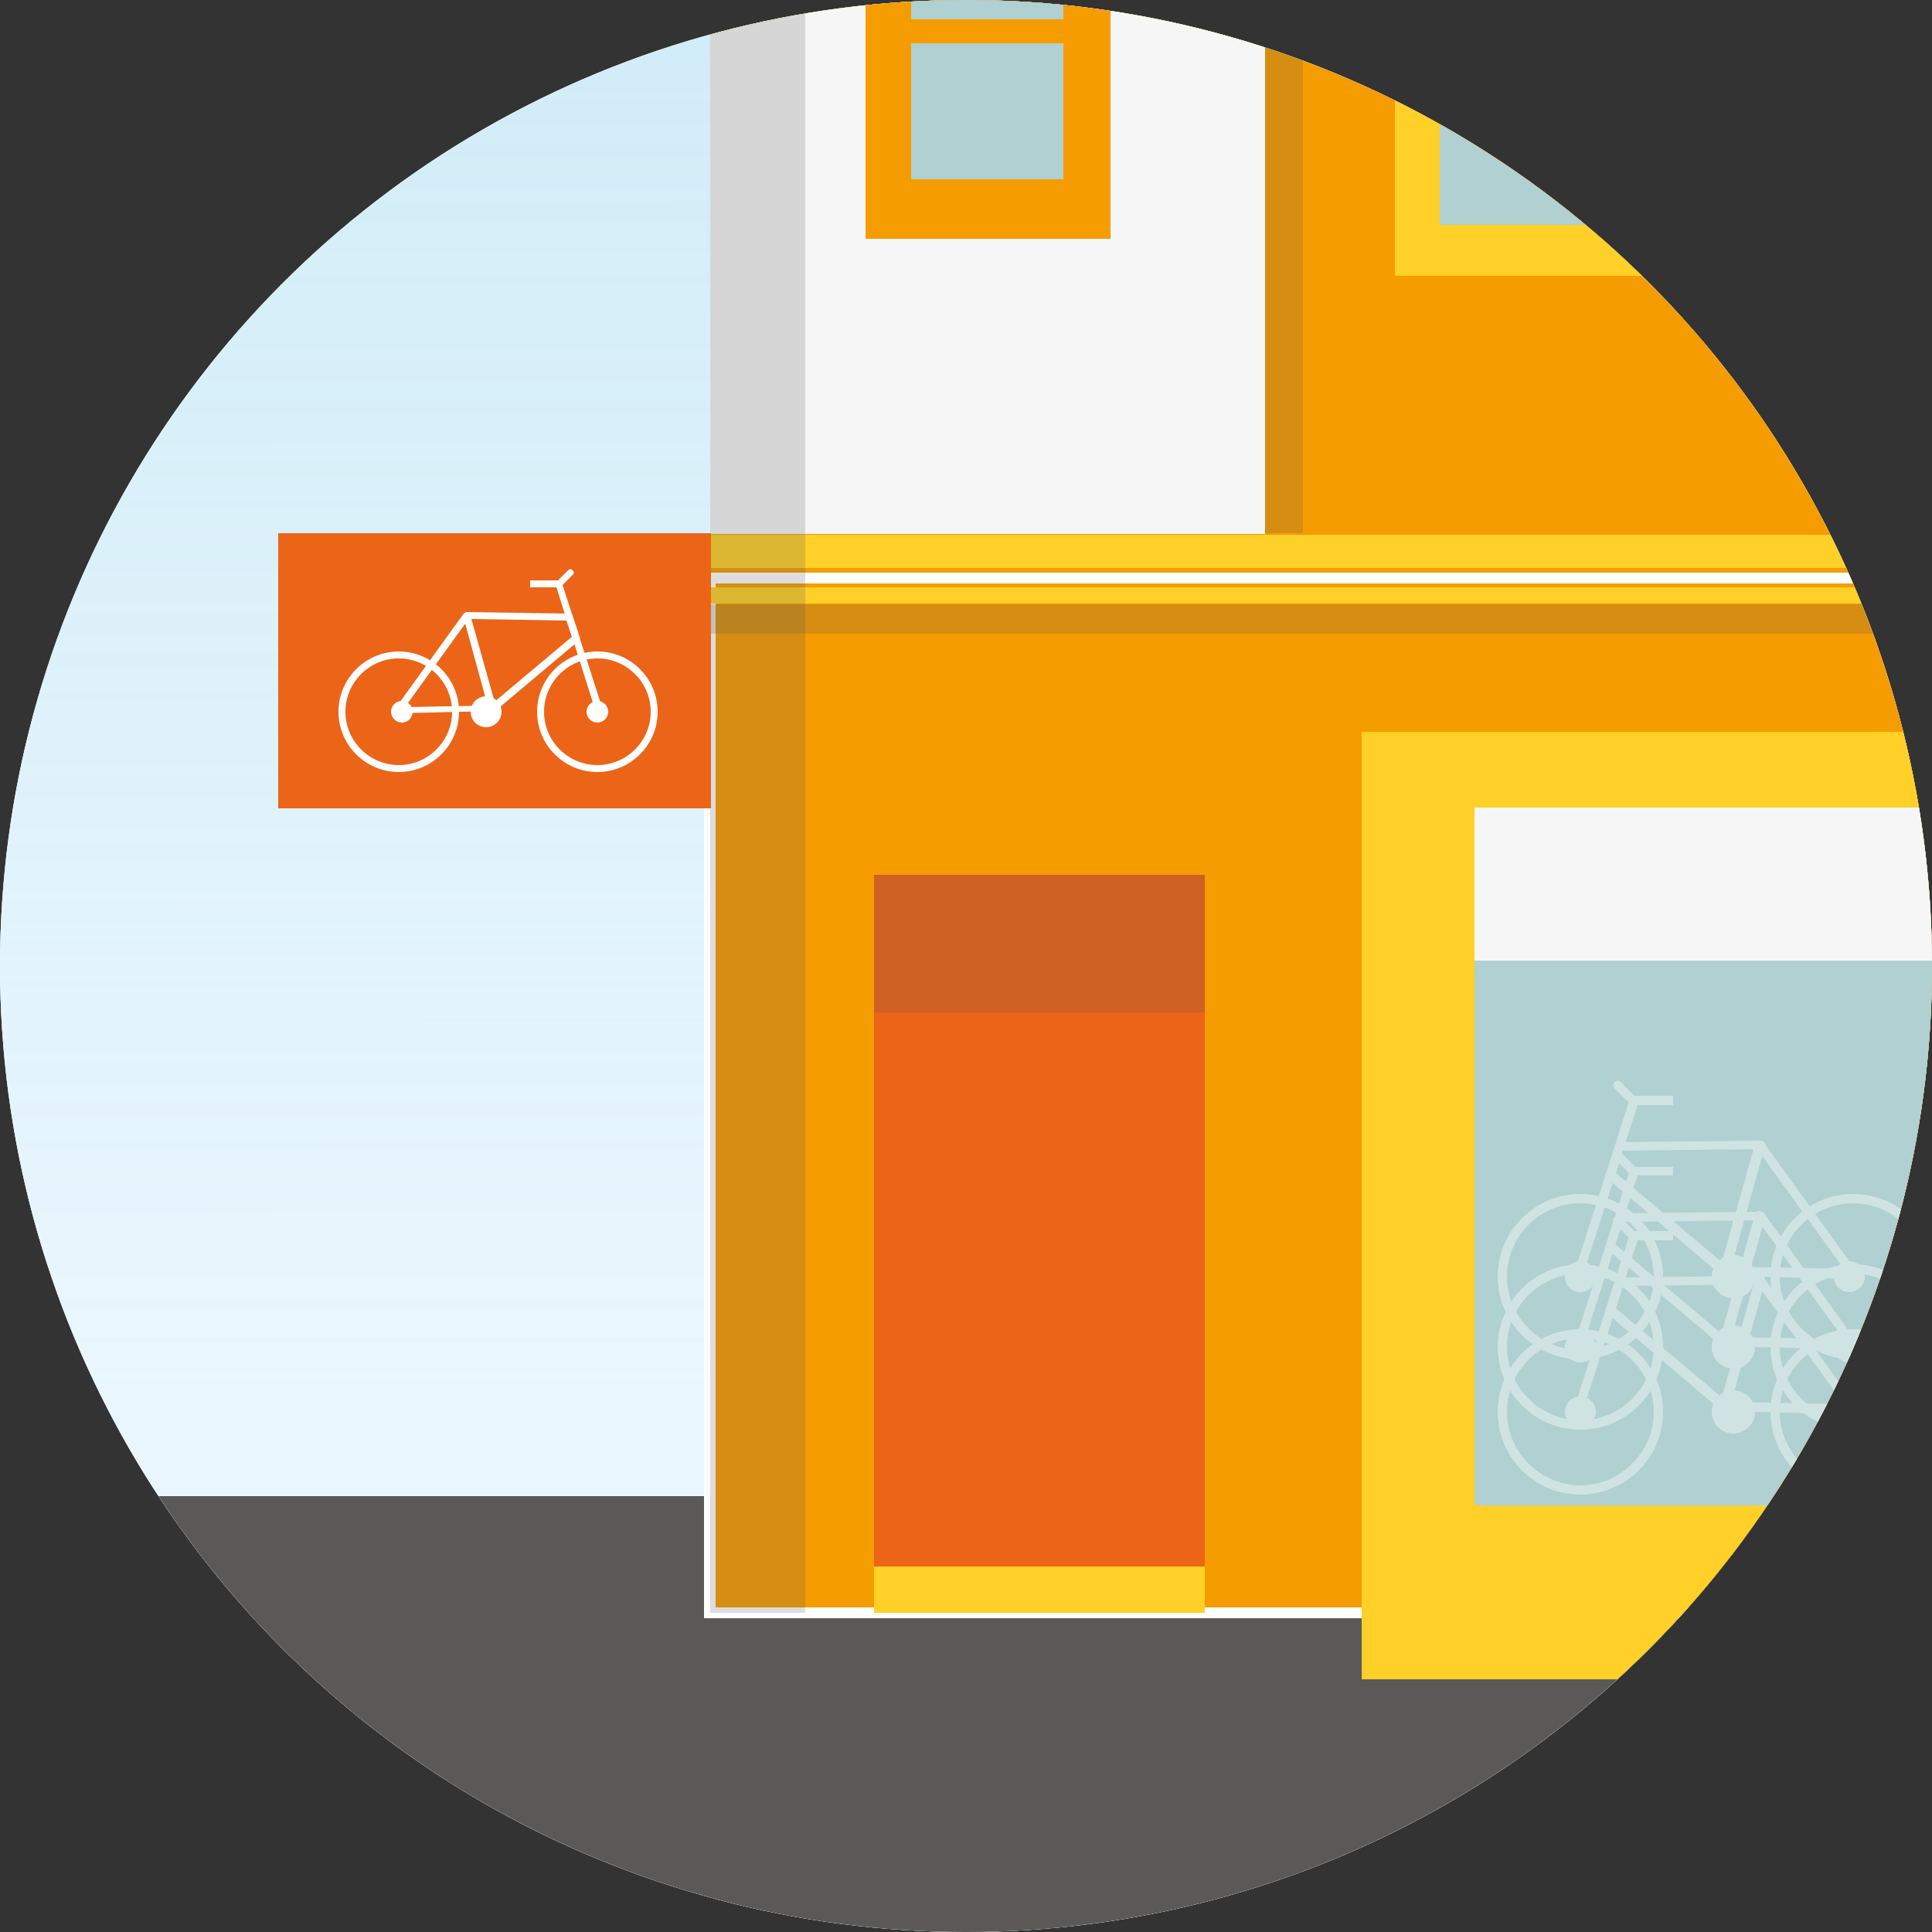 <?xml version="1.0" encoding="utf-8"?>
<!-- Generator: Adobe Illustrator 19.1.0, SVG Export Plug-In . SVG Version: 6.00 Build 0)  -->
<svg version="1.0" id="Laag_1" xmlns="http://www.w3.org/2000/svg" xmlns:xlink="http://www.w3.org/1999/xlink" x="0px" y="0px"
	 viewBox="0 0 250 250" style="enable-background:new 0 0 250 250;" xml:space="preserve">
<rect x="0" y="0" width="250" height="250" fill="#333333" stroke="none"/>
<style type="text/css">
	.st0{clip-path:url(#SVGID_2_);}
	.st1{clip-path:url(#SVGID_4_);fill:#FFFFFF;}
	.st2{clip-path:url(#SVGID_4_);}
	.st3{fill:#FFFFFF;}
	.st4{fill:url(#SVGID_5_);}
	.st5{fill:#5A5957;}
	.st6{fill:#F59C00;}
	.st7{fill:#F6F6F6;}
	.st8{fill:#B94917;}
	.st9{fill:#FED028;}
	.st10{fill:#B0D0D1;}
	.st11{fill:#EC6417;}
	.st12{opacity:0.2;}
	.st13{fill:#575756;}
	.st14{opacity:0.2;fill:#575756;}
	.st15{fill-rule:evenodd;clip-rule:evenodd;fill:#FFFFFF;}
	.st16{opacity:0.6;}
</style>
<g>
	<defs>
		<circle id="SVGID_1_" cx="125" cy="125" r="125"/>
	</defs>
	<clipPath id="SVGID_2_">
		<use xlink:href="#SVGID_1_"  style="overflow:visible;"/>
	</clipPath>
	<g class="st0">
		<defs>
			<path id="SVGID_3_" d="M147.5,256.5h-45c-60.2,0-109-48.8-109-109v-45c0-60.2,48.8-109,109-109h45c60.2,0,109,48.8,109,109v45
				C256.5,207.7,207.7,256.5,147.5,256.5z"/>
		</defs>
		<clipPath id="SVGID_4_">
			<use xlink:href="#SVGID_3_"  style="overflow:visible;"/>
		</clipPath>
		<path class="st1" d="M147.5,256.7h-45c-60.2,0-109-48.8-109-109v-45c0-60.2,48.8-109,109-109h45c60.2,0,109,48.8,109,109v45
			C256.5,207.9,207.7,256.7,147.5,256.7z"/>
		<g class="st2">
			<rect x="-251.3" y="-209" class="st3" width="916.7" height="510.4"/>
			<linearGradient id="SVGID_5_" gradientUnits="userSpaceOnUse" x1="207.175" y1="181.746" x2="206.826" y2="-240.686">
				<stop  offset="0" style="stop-color:#B7E2FA;stop-opacity:0.3"/>
				<stop  offset="1" style="stop-color:#78CADE;stop-opacity:0.7"/>
			</linearGradient>
			<rect x="-251.3" y="-209" class="st4" width="916.7" height="510.4"/>
			<rect x="-254.5" y="193.6" class="st5" width="920.2" height="108.7"/>
			<g>
				<rect x="91.9" y="-73.1" class="st6" width="227.5" height="150.2"/>
				<rect x="91.9" y="-73.1" class="st7" width="71.8" height="142.2"/>
				<rect x="246.4" y="-73.1" class="st7" width="72.9" height="142.2"/>
				<polygon class="st8" points="91.9,-179.5 180.8,-179.5 319.3,-179.5 319.3,-73.5 91.9,-73.5 				"/>
				<rect x="91.9" y="-73.6" class="st9" width="227.5" height="4.3"/>
				<rect x="91.9" y="-76.9" class="st9" width="227.5" height="1.4"/>
				<g>
					<polygon class="st6" points="319.3,74.8 319.3,95.3 319.3,95.3 319.3,208.7 91.9,208.7 91.9,95.3 91.9,80.7 91.9,74.8 					"/>
					<g>
						<g>
							<defs>
								<path id="SVGID_6_" d="M320.1,209.4H91.1V74.1h228.9V209.4z M92.6,208h226V75.5h-226V208z"/>
							</defs>
							<use xlink:href="#SVGID_6_"  style="overflow:visible;fill:#FFFFFF;"/>
							<clipPath id="SVGID_7_">
								<use xlink:href="#SVGID_6_"  style="overflow:visible;"/>
							</clipPath>
						</g>
					</g>
					<g>
						<polyline class="st9" points="176.2,217.3 176.2,94.7 319.3,94.7 319.3,217.3 						"/>
					</g>
					<g>
						<rect x="190.8" y="104.5" class="st10" width="115.4" height="90.2"/>
					</g>
					<g>
						<g>
							<g>
								<g>
									<g>
										<rect x="113.1" y="113.2" class="st11" width="42.8" height="95.5"/>
									</g>
									<g class="st12">
										<rect x="113.1" y="113.2" class="st13" width="42.8" height="17.8"/>
									</g>
									<g>
										<rect x="113.1" y="202.7" class="st9" width="42.8" height="6"/>
									</g>
								</g>
							</g>
						</g>
					</g>
					<g>
						<g>
							<rect x="91.9" y="69.2" class="st9" width="227.5" height="4.3"/>
						</g>
						<g>
							<rect x="91.9" y="76" class="st9" width="227.5" height="2.1"/>
						</g>
					</g>
				</g>
				<g>
					<g>
						<g>
							<g>
								<g>
									<g>
										<g>
											<g>
												<g>
													<rect x="267" y="-22.8" class="st6" width="31.7" height="53.7"/>
												</g>
												<g>
													<rect x="273" y="-15.2" class="st10" width="19.7" height="38.4"/>
												</g>
												<g>
													<rect x="270.3" y="2.5" class="st6" width="25.2" height="3.1"/>
												</g>
											</g>
										</g>
									</g>
								</g>
							</g>
						</g>
					</g>
				</g>
				<g>
					<g>
						<g>
							<g>
								<g>
									<g>
										<g>
											<g>
												<g>
													<rect x="112" y="-22.8" class="st6" width="31.7" height="53.7"/>
												</g>
												<g>
													<rect x="117.9" y="-15.2" class="st10" width="19.7" height="38.4"/>
												</g>
												<g class="st12">
													<rect x="117.9" y="-15.2" class="st13" width="19.7" height="3.3"/>
												</g>
												<g class="st12">
													<rect x="272.9" y="-15.2" class="st13" width="19.7" height="3.3"/>
												</g>
												<g>
													<rect x="115.2" y="2.5" class="st6" width="25.2" height="3.1"/>
												</g>
											</g>
										</g>
									</g>
								</g>
							</g>
						</g>
					</g>
				</g>
				<g>
					<g>
						<g>
							<g>
								<g>
									<g>
										<g>
											<g>
												<g>
													<g>
														<rect x="180.5" y="-28.6" class="st9" width="50.3" height="64.3"/>
													</g>
												</g>
											</g>
										</g>
									</g>
								</g>
							</g>
						</g>
					</g>
					<g>
						<g>
							<g>
								<g>
									<g>
										<g>
											<g>
												<g>
													<g>
														<rect x="186.3" y="-22" class="st10" width="38.5" height="51.1"/>
													</g>
												</g>
											</g>
										</g>
									</g>
								</g>
							</g>
						</g>
					</g>
					<g class="st12">
						<g>
							<g>
								<g>
									<g>
										<g>
											<g>
												<g>
													<g>
														<rect x="186.3" y="-22" class="st13" width="38.5" height="3.7"/>
													</g>
												</g>
											</g>
										</g>
									</g>
								</g>
							</g>
						</g>
					</g>
				</g>
				<g>
					<g>
						<g>
							<g>
								<g>
									<g>
										<g>
											<g>
												<g>
													<g>
														<rect x="183.5" y="-147.4" class="st6" width="44.3" height="42.3"/>
													</g>
													<g>
														<rect x="188.8" y="-141.6" class="st10" width="33.6" height="31.5"/>
													</g>
												</g>
											</g>
										</g>
									</g>
								</g>
							</g>
						</g>
					</g>
				</g>
				<g>
					<g>
						<g>
							<g>
								<g>
									<g>
										<g>
											<g>
												<g>
													<g>
														<rect x="260.7" y="-147.4" class="st6" width="44.3" height="42.3"/>
													</g>
													<g>
														<rect x="266.1" y="-141.6" class="st10" width="33.6" height="31.5"/>
													</g>
												</g>
											</g>
										</g>
									</g>
								</g>
							</g>
						</g>
					</g>
				</g>
				<g>
					<g>
						<g>
							<g>
								<g>
									<g>
										<g>
											<g>
												<g>
													<g>
														<rect x="105.7" y="-147.4" class="st6" width="44.3" height="42.3"/>
													</g>
													<g>
														<rect x="111" y="-141.6" class="st10" width="33.6" height="31.5"/>
													</g>
												</g>
											</g>
										</g>
									</g>
								</g>
							</g>
						</g>
					</g>
				</g>
				<g class="st12">
					<rect x="91.9" y="78.2" class="st13" width="227.5" height="3.8"/>
				</g>
				<polygon class="st14" points="104.2,-69.2 104.2,-179.5 91.9,-179.5 91.9,208.7 104.2,208.7 104.2,-58.1 163.7,-58.1 163.7,69 
					168.6,69 168.6,-58.1 246.4,-58.1 246.4,69 251.3,69 251.3,-58.1 319.3,-58.1 319.3,-69.2 				"/>
				<g>
					<g>
						<g>
							<g>
								<path class="st3" d="M275.2,182.6c-0.1,0-0.1,0-0.2,0c-0.2-0.1-0.3-0.2-0.4-0.4l-4.6-16.4c-0.1-0.2,0-0.4,0.1-0.5
									c0.1-0.2,0.3-0.2,0.5-0.2l18.2,0.2c0.3,0,0.5,0.2,0.6,0.4l1.2,3.7c0.1,0.2,0,0.5-0.2,0.6l-14.8,12.4
									C275.5,182.6,275.3,182.6,275.2,182.6z M271.4,166.2l4.1,14.7l13.8-11.6l-0.9-2.9L271.4,166.2z"/>
							</g>
							<g>
								<path class="st3" d="M258.4,183c-0.2,0-0.4-0.1-0.5-0.3c-0.1-0.2-0.1-0.4,0-0.6l12.1-16.8c0.1-0.2,0.4-0.3,0.6-0.2
									c0.2,0,0.4,0.2,0.5,0.4l4.6,16.4c0,0.2,0,0.4-0.1,0.5c-0.1,0.2-0.3,0.2-0.5,0.2L258.4,183C258.5,183,258.5,183,258.4,183z
									 M270.3,166.9l-10.7,14.8l14.7-0.3L270.3,166.9z"/>
							</g>
						</g>
						<g>
							<path class="st3" d="M293.4,182.3l-7-21.8h-4.6v-1.2h5c0.3,0,0.5,0.2,0.6,0.4l7.1,22.2L293.4,182.3z"/>
						</g>
						<g>
							<circle class="st15" cx="274" cy="182.7" r="2.8"/>
						</g>
						<g>
							<circle class="st15" cx="293.8" cy="182.7" r="2"/>
						</g>
						<g>
							<path class="st3" d="M293.8,193.4c-5.9,0-10.7-4.8-10.7-10.7c0-5.9,4.8-10.7,10.7-10.7c5.9,0,10.7,4.8,10.7,10.7
								C304.5,188.6,299.7,193.4,293.8,193.4z M293.8,173.1c-5.2,0-9.5,4.3-9.5,9.5c0,5.2,4.3,9.5,9.5,9.5c5.2,0,9.5-4.3,9.5-9.5
								C303.3,177.4,299,173.1,293.8,173.1z"/>
						</g>
						<g>
							<path class="st3" d="M258.5,193.4c-5.9,0-10.7-4.8-10.7-10.7c0-5.9,4.8-10.7,10.7-10.7c5.9,0,10.7,4.8,10.7,10.7
								C269.2,188.6,264.4,193.4,258.5,193.4z M258.5,173.1c-5.2,0-9.5,4.3-9.5,9.5c0,5.2,4.3,9.5,9.5,9.5c5.2,0,9.5-4.3,9.5-9.5
								C268,177.4,263.7,173.1,258.5,173.1z"/>
						</g>
						<g>
							<circle class="st15" cx="259" cy="182.7" r="2"/>
						</g>
					</g>
					<g>
						<path class="st3" d="M286.9,160.6c-0.2,0-0.3-0.1-0.4-0.2c-0.2-0.2-0.2-0.6,0-0.8l2.1-2.1c0.2-0.2,0.6-0.2,0.8,0
							c0.2,0.2,0.2,0.6,0,0.8l-2.1,2.1C287.2,160.5,287,160.6,286.9,160.6z"/>
					</g>
				</g>
				<g>
					<g>
						<g>
							<g>
								<path class="st3" d="M275.2,174.2c-0.1,0-0.1,0-0.2,0c-0.2-0.1-0.3-0.2-0.4-0.4l-4.6-16.4c-0.1-0.2,0-0.4,0.1-0.5
									c0.1-0.2,0.3-0.2,0.5-0.2l18.2,0.2c0.3,0,0.5,0.2,0.6,0.4l1.2,3.7c0.1,0.2,0,0.5-0.2,0.6l-14.8,12.4
									C275.5,174.2,275.3,174.2,275.2,174.2z M271.4,157.8l4.1,14.7l13.8-11.6l-0.9-2.9L271.4,157.8z"/>
							</g>
							<g>
								<path class="st3" d="M258.4,174.6c-0.2,0-0.4-0.1-0.5-0.3c-0.1-0.2-0.1-0.4,0-0.6l12.1-16.8c0.1-0.2,0.4-0.3,0.6-0.2
									c0.2,0,0.4,0.2,0.5,0.4l4.6,16.4c0,0.2,0,0.4-0.1,0.5c-0.1,0.2-0.3,0.2-0.5,0.2L258.4,174.6
									C258.5,174.6,258.5,174.6,258.4,174.6z M270.3,158.6l-10.7,14.8l14.7-0.3L270.3,158.6z"/>
							</g>
						</g>
						<g>
							<path class="st3" d="M293.4,173.9l-7-21.8h-4.6V151h5c0.3,0,0.5,0.2,0.6,0.4l7.1,22.2L293.4,173.9z"/>
						</g>
						<g>
							<circle class="st15" cx="274" cy="174.3" r="2.8"/>
						</g>
						<g>
							<circle class="st15" cx="293.8" cy="174.3" r="2"/>
						</g>
						<g>
							<path class="st3" d="M293.8,185c-5.9,0-10.7-4.8-10.7-10.7c0-5.9,4.8-10.7,10.7-10.7c5.9,0,10.7,4.8,10.7,10.7
								C304.5,180.2,299.7,185,293.8,185z M293.8,164.8c-5.2,0-9.5,4.3-9.5,9.5c0,5.2,4.3,9.5,9.5,9.5c5.2,0,9.5-4.3,9.5-9.5
								C303.3,169,299,164.8,293.8,164.8z"/>
						</g>
						<g>
							<path class="st3" d="M258.5,185c-5.9,0-10.7-4.8-10.7-10.7c0-5.9,4.8-10.7,10.7-10.7c5.9,0,10.7,4.8,10.7,10.7
								C269.2,180.2,264.4,185,258.5,185z M258.5,164.8c-5.2,0-9.5,4.3-9.5,9.5c0,5.2,4.3,9.5,9.5,9.5c5.2,0,9.5-4.3,9.5-9.5
								C268,169,263.7,164.8,258.5,164.8z"/>
						</g>
						<g>
							<circle class="st15" cx="259" cy="174.3" r="2"/>
						</g>
					</g>
					<g>
						<path class="st3" d="M286.9,152.2c-0.2,0-0.3-0.1-0.4-0.2c-0.2-0.2-0.2-0.6,0-0.8l2.1-2.1c0.2-0.2,0.6-0.2,0.8,0
							c0.2,0.2,0.2,0.6,0,0.8l-2.1,2.1C287.2,152.1,287,152.2,286.9,152.2z"/>
					</g>
				</g>
				<g>
					<g>
						<g>
							<g>
								<path class="st3" d="M275.2,166.2c-0.1,0-0.1,0-0.2,0c-0.2-0.1-0.3-0.2-0.4-0.4l-4.6-16.4c-0.1-0.2,0-0.4,0.1-0.5
									c0.1-0.2,0.3-0.2,0.5-0.2l18.2,0.2c0.3,0,0.5,0.2,0.6,0.4l1.2,3.7c0.1,0.2,0,0.5-0.2,0.6l-14.8,12.4
									C275.5,166.1,275.3,166.2,275.2,166.2z M271.4,149.8l4.1,14.7l13.8-11.6l-0.9-2.9L271.4,149.8z"/>
							</g>
							<g>
								<path class="st3" d="M258.4,166.6c-0.2,0-0.4-0.1-0.5-0.3c-0.1-0.2-0.1-0.4,0-0.6l12.1-16.8c0.1-0.2,0.4-0.3,0.6-0.2
									c0.2,0,0.4,0.2,0.5,0.4l4.6,16.4c0,0.2,0,0.4-0.1,0.5c-0.1,0.2-0.3,0.2-0.5,0.2L258.4,166.6
									C258.5,166.6,258.5,166.6,258.4,166.6z M270.3,150.5l-10.7,14.8l14.7-0.3L270.3,150.5z"/>
							</g>
						</g>
						<g>
							<path class="st3" d="M293.4,165.9l-7-21.8h-4.6V143h5c0.3,0,0.5,0.2,0.6,0.4l7.1,22.2L293.4,165.9z"/>
						</g>
						<g>
							<circle class="st15" cx="274" cy="166.3" r="2.8"/>
						</g>
						<g>
							<circle class="st15" cx="293.8" cy="166.3" r="2"/>
						</g>
						<g>
							<path class="st3" d="M293.8,177c-5.9,0-10.7-4.8-10.7-10.7c0-5.9,4.8-10.7,10.7-10.7c5.9,0,10.7,4.8,10.7,10.7
								C304.5,172.2,299.7,177,293.8,177z M293.8,156.7c-5.2,0-9.5,4.3-9.5,9.5c0,5.2,4.3,9.5,9.5,9.5c5.2,0,9.5-4.3,9.5-9.5
								C303.3,161,299,156.7,293.8,156.7z"/>
						</g>
						<g>
							<path class="st3" d="M258.5,177c-5.9,0-10.7-4.8-10.7-10.7c0-5.9,4.8-10.7,10.7-10.7c5.9,0,10.7,4.8,10.7,10.7
								C269.2,172.2,264.4,177,258.5,177z M258.5,156.7c-5.2,0-9.5,4.3-9.5,9.5c0,5.2,4.3,9.5,9.5,9.5c5.2,0,9.5-4.3,9.5-9.5
								C268,161,263.7,156.7,258.5,156.7z"/>
						</g>
						<g>
							<circle class="st15" cx="259" cy="166.3" r="2"/>
						</g>
					</g>
					<g>
						<path class="st3" d="M286.9,144.2c-0.2,0-0.3-0.1-0.4-0.2c-0.2-0.2-0.2-0.6,0-0.8l2.1-2.1c0.2-0.2,0.6-0.2,0.8,0
							c0.2,0.2,0.2,0.6,0,0.8l-2.1,2.1C287.2,144.1,287,144.2,286.9,144.2z"/>
					</g>
				</g>
				<g>
					<g>
						<g>
							<g>
								<path class="st3" d="M222.7,182.5L208,170c-0.2-0.2-0.3-0.4-0.2-0.6l1.2-3.7c0.1-0.2,0.3-0.4,0.6-0.4l18.2-0.2
									c0.2,0,0.4,0.1,0.5,0.2c0.1,0.2,0.2,0.3,0.1,0.5l-4.6,16.4c-0.1,0.2-0.2,0.4-0.4,0.4c-0.1,0-0.1,0-0.2,0
									C223,182.6,222.8,182.6,222.7,182.5z M210,166.4l-0.9,2.9l13.8,11.6l4.1-14.7L210,166.4z"/>
							</g>
							<g>
								<path class="st3" d="M239.8,183l-16.7-0.4c-0.2,0-0.4-0.1-0.5-0.2c-0.1-0.1-0.1-0.3-0.1-0.5l4.6-16.4
									c0.1-0.2,0.2-0.4,0.5-0.4c0.2,0,0.5,0.1,0.6,0.2l12.1,16.8c0.1,0.2,0.2,0.4,0,0.6C240.3,182.8,240.1,183,239.8,183
									C239.8,183,239.8,183,239.8,183z M223.9,181.4l14.7,0.3l-10.7-14.8L223.9,181.4z"/>
							</g>
						</g>
						<g>
							<path class="st3" d="M204.9,182.3l7-21.8h4.6v-1.2h-5c-0.3,0-0.5,0.2-0.6,0.4l-7.1,22.2L204.9,182.3z"/>
						</g>
						<g>
							<circle class="st15" cx="224.3" cy="182.7" r="2.8"/>
						</g>
						<g>
							<circle class="st15" cx="204.5" cy="182.7" r="2"/>
						</g>
						<g>
							<path class="st3" d="M193.8,182.7c0-5.9,4.8-10.7,10.7-10.7c5.9,0,10.7,4.8,10.7,10.7c0,5.9-4.8,10.7-10.7,10.7
								C198.6,193.4,193.8,188.6,193.8,182.7z M195,182.7c0,5.2,4.3,9.5,9.5,9.5c5.2,0,9.5-4.3,9.5-9.5c0-5.2-4.3-9.5-9.5-9.5
								C199.3,173.1,195,177.4,195,182.7z"/>
						</g>
						<g>
							<path class="st3" d="M229.1,182.7c0-5.9,4.8-10.7,10.7-10.7c5.9,0,10.7,4.8,10.7,10.7c0,5.9-4.8,10.7-10.7,10.7
								C233.9,193.4,229.1,188.6,229.1,182.7z M230.3,182.7c0,5.2,4.3,9.5,9.5,9.5c5.2,0,9.5-4.3,9.5-9.5c0-5.2-4.3-9.5-9.5-9.5
								C234.6,173.1,230.3,177.4,230.3,182.7z"/>
						</g>
						<g>
							<circle class="st15" cx="239.3" cy="182.7" r="2"/>
						</g>
					</g>
					<g>
						<path class="st3" d="M211.4,160.6c0.2,0,0.3-0.1,0.4-0.2c0.2-0.2,0.2-0.6,0-0.8l-2.1-2.1c-0.2-0.2-0.6-0.2-0.8,0
							c-0.2,0.2-0.2,0.6,0,0.8l2.1,2.1C211.1,160.5,211.3,160.6,211.4,160.6z"/>
					</g>
				</g>
				<g>
					<g>
						<g>
							<g>
								<path class="st3" d="M222.7,174.1L208,161.7c-0.2-0.2-0.3-0.4-0.2-0.6l1.2-3.7c0.1-0.2,0.3-0.4,0.6-0.4l18.2-0.2
									c0.2,0,0.4,0.1,0.5,0.2c0.1,0.2,0.2,0.3,0.1,0.5l-4.6,16.4c-0.1,0.2-0.2,0.4-0.4,0.4c-0.1,0-0.1,0-0.2,0
									C223,174.2,222.8,174.2,222.7,174.1z M210,158.1L209,161l13.8,11.6l4.1-14.7L210,158.1z"/>
							</g>
							<g>
								<path class="st3" d="M239.8,174.6l-16.7-0.4c-0.2,0-0.4-0.1-0.5-0.2c-0.1-0.1-0.1-0.3-0.1-0.5l4.6-16.4
									c0.1-0.2,0.2-0.4,0.5-0.4c0.2,0,0.5,0.1,0.6,0.2l12.1,16.8c0.1,0.2,0.2,0.4,0,0.6C240.3,174.5,240.1,174.6,239.8,174.6
									C239.8,174.6,239.8,174.6,239.8,174.6z M223.9,173l14.7,0.3l-10.7-14.8L223.9,173z"/>
							</g>
						</g>
						<g>
							<path class="st3" d="M204.9,173.9l7-21.8h4.6V151h-5c-0.3,0-0.5,0.2-0.6,0.4l-7.1,22.2L204.9,173.9z"/>
						</g>
						<g>
							<circle class="st15" cx="224.3" cy="174.3" r="2.8"/>
						</g>
						<g>
							<circle class="st15" cx="204.5" cy="174.3" r="2"/>
						</g>
						<g>
							<path class="st3" d="M193.8,174.3c0-5.9,4.8-10.7,10.7-10.7c5.9,0,10.7,4.8,10.7,10.7c0,5.9-4.8,10.7-10.7,10.7
								C198.6,185,193.8,180.2,193.8,174.3z M195,174.3c0,5.2,4.3,9.5,9.5,9.5c5.2,0,9.5-4.3,9.5-9.5c0-5.2-4.3-9.5-9.5-9.5
								C199.3,164.8,195,169,195,174.3z"/>
						</g>
						<g>
							<path class="st3" d="M229.1,174.3c0-5.9,4.8-10.7,10.7-10.7c5.9,0,10.7,4.8,10.7,10.7c0,5.9-4.8,10.7-10.7,10.7
								C233.9,185,229.1,180.2,229.1,174.3z M230.3,174.3c0,5.2,4.3,9.5,9.5,9.5c5.2,0,9.5-4.3,9.5-9.5c0-5.2-4.3-9.5-9.5-9.5
								C234.6,164.8,230.3,169,230.3,174.3z"/>
						</g>
						<g>
							<circle class="st15" cx="239.3" cy="174.3" r="2"/>
						</g>
					</g>
					<g>
						<path class="st3" d="M211.4,152.2c0.2,0,0.3-0.1,0.4-0.2c0.2-0.2,0.2-0.6,0-0.8l-2.1-2.1c-0.2-0.2-0.6-0.2-0.8,0
							c-0.2,0.2-0.2,0.6,0,0.8l2.1,2.1C211.1,152.1,211.3,152.2,211.4,152.2z"/>
					</g>
				</g>
				<g>
					<g>
						<g>
							<g>
								<path class="st3" d="M222.7,165L208,152.5c-0.2-0.2-0.3-0.4-0.2-0.6l1.2-3.7c0.1-0.2,0.3-0.4,0.6-0.4l18.2-0.2
									c0.2,0,0.4,0.1,0.5,0.2c0.1,0.2,0.2,0.3,0.1,0.5l-4.6,16.4c-0.1,0.2-0.2,0.4-0.4,0.4c-0.1,0-0.1,0-0.2,0
									C223,165.1,222.8,165.1,222.7,165z M210,148.9l-0.9,2.9l13.8,11.6l4.1-14.7L210,148.9z"/>
							</g>
							<g>
								<path class="st3" d="M239.8,165.5l-16.7-0.4c-0.2,0-0.4-0.1-0.5-0.2c-0.1-0.1-0.1-0.3-0.1-0.5l4.6-16.4
									c0.1-0.2,0.2-0.4,0.5-0.4c0.2,0,0.5,0.1,0.6,0.2l12.1,16.8c0.1,0.2,0.2,0.4,0,0.6C240.3,165.3,240.1,165.5,239.8,165.5
									C239.8,165.5,239.8,165.5,239.8,165.5z M223.9,163.9l14.7,0.3l-10.7-14.8L223.9,163.9z"/>
							</g>
						</g>
						<g>
							<path class="st3" d="M204.9,164.8l7-21.8h4.6v-1.2h-5c-0.3,0-0.5,0.2-0.6,0.4l-7.1,22.2L204.9,164.8z"/>
						</g>
						<g>
							<circle class="st15" cx="224.3" cy="165.2" r="2.8"/>
						</g>
						<g>
							<circle class="st15" cx="204.5" cy="165.2" r="2"/>
						</g>
						<g>
							<path class="st3" d="M193.8,165.2c0-5.9,4.8-10.7,10.7-10.7c5.9,0,10.7,4.8,10.7,10.7c0,5.9-4.8,10.7-10.7,10.7
								C198.6,175.9,193.8,171.1,193.8,165.2z M195,165.2c0,5.2,4.3,9.5,9.5,9.5c5.2,0,9.5-4.3,9.5-9.5c0-5.2-4.3-9.5-9.5-9.5
								C199.3,155.7,195,159.9,195,165.2z"/>
						</g>
						<g>
							<path class="st3" d="M229.1,165.2c0-5.9,4.8-10.7,10.7-10.7c5.9,0,10.7,4.8,10.7,10.7c0,5.9-4.8,10.7-10.7,10.7
								C233.9,175.9,229.1,171.1,229.1,165.2z M230.3,165.2c0,5.2,4.3,9.5,9.5,9.5c5.2,0,9.5-4.3,9.5-9.5c0-5.2-4.3-9.5-9.5-9.5
								C234.6,155.7,230.3,159.9,230.3,165.2z"/>
						</g>
						<g>
							<circle class="st15" cx="239.3" cy="165.2" r="2"/>
						</g>
					</g>
					<g>
						<path class="st3" d="M211.4,143.1c0.2,0,0.3-0.1,0.4-0.2c0.2-0.2,0.2-0.6,0-0.8l-2.1-2.1c-0.2-0.2-0.6-0.2-0.8,0
							c-0.2,0.2-0.2,0.6,0,0.8l2.1,2.1C211.1,143,211.3,143.1,211.4,143.1z"/>
					</g>
				</g>
				<g class="st16">
					<rect x="191.3" y="104.7" class="st10" width="115.4" height="90.2"/>
				</g>
			</g>
			<rect x="190.8" y="104.5" class="st7" width="115.4" height="19.8"/>
			<rect x="36" y="69" class="st11" width="56" height="35.6"/>
			<g>
				<g>
					<g>
						<g>
							<path class="st3" d="M63.8,92c0,0-0.1,0-0.1,0c-0.1,0-0.3-0.2-0.3-0.3L60,79.8c0-0.1,0-0.3,0.1-0.4c0.1-0.1,0.2-0.2,0.4-0.2
								l13.2,0.2c0.2,0,0.4,0.1,0.4,0.3l0.9,2.7c0.1,0.2,0,0.4-0.1,0.5l-10.7,9C64,92,63.9,92,63.8,92z M61,80.1l3,10.7l10-8.4
								l-0.7-2.1L61,80.1z"/>
						</g>
						<g>
							<path class="st3" d="M51.6,92.3c-0.2,0-0.3-0.1-0.4-0.2c-0.1-0.1-0.1-0.3,0-0.5l8.8-12.2c0.1-0.1,0.3-0.2,0.4-0.2
								c0.2,0,0.3,0.2,0.3,0.3l3.3,11.9c0,0.1,0,0.3-0.1,0.4C64,92,63.9,92,63.8,92L51.6,92.3C51.6,92.3,51.6,92.3,51.6,92.3z
								 M60.2,80.7l-7.8,10.8l10.7-0.2L60.2,80.7z"/>
						</g>
					</g>
					<g>
						<path class="st3" d="M77,91.8L72,76h-3.4v-0.9h3.7c0.2,0,0.4,0.1,0.4,0.3l5.2,16.1L77,91.8z"/>
					</g>
					<g>
						<circle class="st15" cx="62.9" cy="92.1" r="2"/>
					</g>
					<g>
						<circle class="st15" cx="77.3" cy="92.1" r="1.4"/>
					</g>
					<g>
						<path class="st3" d="M77.3,99.9c-4.3,0-7.8-3.5-7.8-7.8c0-4.3,3.5-7.8,7.8-7.8c4.3,0,7.8,3.5,7.8,7.8
							C85.1,96.4,81.6,99.9,77.3,99.9z M77.3,85.2c-3.8,0-6.9,3.1-6.9,6.9c0,3.8,3.1,6.9,6.9,6.9c3.8,0,6.9-3.1,6.9-6.9
							C84.2,88.3,81.1,85.2,77.3,85.2z"/>
					</g>
					<g>
						<path class="st3" d="M51.6,99.9c-4.3,0-7.8-3.5-7.8-7.8c0-4.3,3.5-7.8,7.8-7.8c4.3,0,7.8,3.5,7.8,7.8
							C59.4,96.4,55.9,99.9,51.6,99.9z M51.6,85.2c-3.8,0-6.9,3.1-6.9,6.9c0,3.8,3.1,6.9,6.9,6.9c3.8,0,6.9-3.1,6.9-6.9
							C58.5,88.3,55.4,85.2,51.6,85.2z"/>
					</g>
					<g>
						<circle class="st15" cx="52" cy="92.1" r="1.4"/>
					</g>
				</g>
				<g>
					<path class="st3" d="M72.3,76c-0.1,0-0.2,0-0.3-0.1c-0.2-0.2-0.2-0.4,0-0.6l1.5-1.5c0.2-0.2,0.4-0.2,0.6,0
						c0.2,0.2,0.2,0.4,0,0.6l-1.5,1.5C72.5,76,72.4,76,72.3,76z"/>
				</g>
			</g>
		</g>
	</g>
</g>
</svg>
